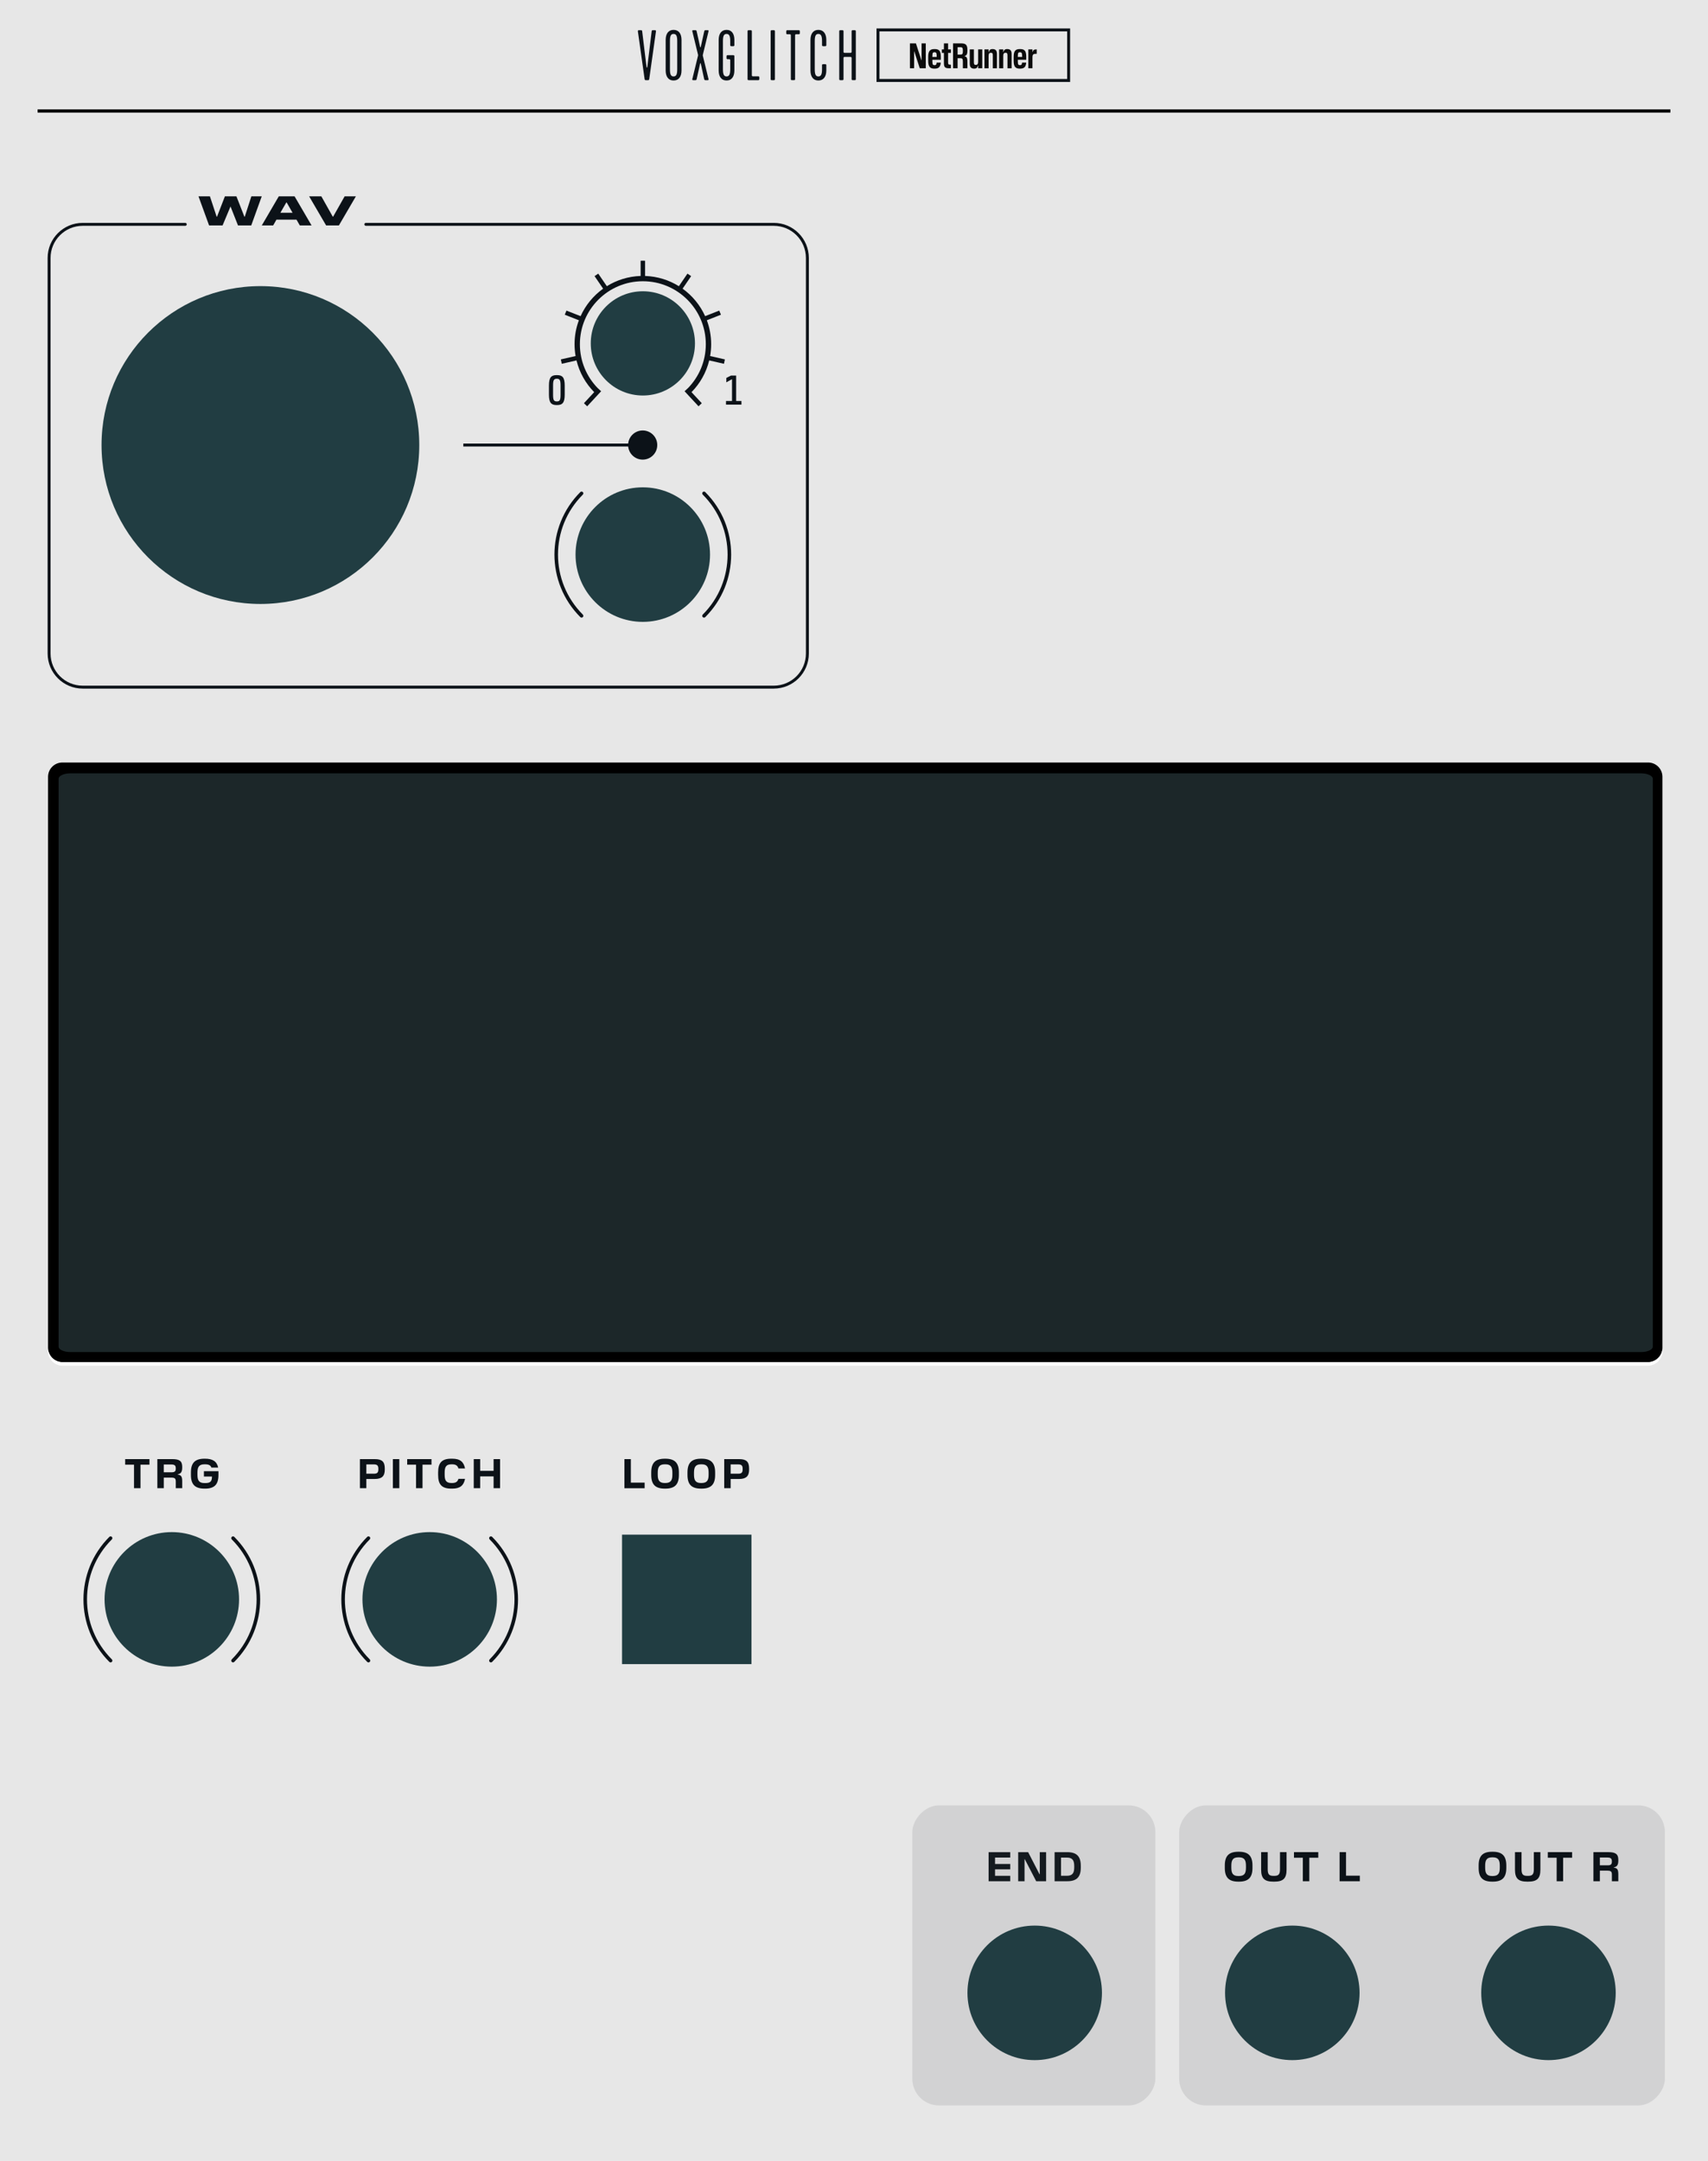 <?xml version="1.0" encoding="UTF-8" standalone="no"?>
<!-- Generator: Adobe Illustrator 26.1.0, SVG Export Plug-In . SVG Version: 6.00 Build 0)  -->

<svg
   version="1.1"
   id="Ebene_1"
   x="0px"
   y="0px"
   width="101.6mm"
   height="128.5mm"
   viewBox="0 0 288 364.252"
   xml:space="preserve"
   sodipodi:docname="netrunner_panel.svg"
   inkscape:version="1.4 (86a8ad7, 2024-10-11)"
   xmlns:inkscape="http://www.inkscape.org/namespaces/inkscape"
   xmlns:sodipodi="http://sodipodi.sourceforge.net/DTD/sodipodi-0.dtd"
   xmlns="http://www.w3.org/2000/svg"
   xmlns:svg="http://www.w3.org/2000/svg"><sodipodi:namedview
   id="namedview59"
   pagecolor="#ffffff"
   bordercolor="#666666"
   borderopacity="1.0"
   inkscape:pageshadow="2"
   inkscape:pageopacity="0.0"
   inkscape:pagecheckerboard="0"
   showgrid="false"
   inkscape:zoom="1.6947174"
   inkscape:cx="293.85431"
   inkscape:cy="134.24067"
   inkscape:window-width="3840"
   inkscape:window-height="2054"
   inkscape:window-x="2869"
   inkscape:window-y="-11"
   inkscape:window-maximized="1"
   inkscape:current-layer="Ebene_1"
   inkscape:document-units="mm"
   inkscape:showpageshadow="2"
   inkscape:deskcolor="#d1d1d1"
   showguides="true" /><rect
   x="0"
   y="0"
   width="288"
   height="364.252"
   style="opacity:1;fill:#e7e7e7;fill-opacity:1;stroke:none;stroke-width:1"
   inkscape:groupmode="layer"
   id="rect1" /><circle
   style="fill:#213d42;stroke:none;stroke-width:0.283"
   id="wav_input"
   cx="108.386"
   cy="93.484"
   inkscape:label=""
   r="11.339" /><circle
   style="fill:#213d42;stroke:none;stroke-width:0.283"
   id="trig_input"
   cx="28.97"
   cy="269.595"
   inkscape:label=""
   r="11.339" /><circle
   style="fill:#213d42;stroke:none;stroke-width:0.283"
   id="pitch_input"
   cx="72.453"
   cy="269.595"
   inkscape:label=""
   r="11.339" /><defs
   id="defs61"><rect
     x="31.775"
     y="71.189"
     width="255.118"
     height="85.549"
     id="rect2-5-9-1" /><rect
     x="8"
     y="109.438"
     width="80.188"
     height="24"
     id="rect1-9" /></defs>
<style
   type="text/css"
   id="style2">
	.st0{fill:#F3EDE7;}
	.st1{fill:#FFFFFF;}
	.st2{fill:#1C2729;}
</style>
<g
   id="g2"><path
     class="st0"
     d="m 98.276,103.595 c -2.793,-2.793 -4.188,-6.45 -4.188,-10.111 0,-3.66 1.395,-7.318 4.188,-10.111 0.117,-0.117 0.117,-0.307 0,-0.424 -0.117,-0.117 -0.307,-0.117 -0.424,0 -2.909,2.908 -4.364,6.723 -4.364,10.535 0,3.812 1.455,7.626 4.364,10.535 0.117,0.117 0.307,0.117 0.424,0 0.117,-0.117 0.117,-0.307 0,-0.424 z"
     id="path6"
     style="fill:#0c1218;fill-opacity:1;stroke:none" /><path
     class="st0"
     d="m 118.497,83.374 c 2.793,2.793 4.188,6.45 4.188,10.111 0,3.66 -1.395,7.318 -4.188,10.111 -0.117,0.117 -0.117,0.307 0,0.424 0.117,0.117 0.307,0.117 0.424,0 2.909,-2.908 4.364,-6.723 4.364,-10.535 0,-3.812 -1.455,-7.626 -4.364,-10.535 -0.117,-0.117 -0.307,-0.117 -0.424,0 -0.117,0.116 -0.117,0.306 0,0.424 z"
     id="path8"
     style="fill:#0c1218;fill-opacity:1;stroke:none" /></g><g
   id="g3"><path
     class="st0"
     d="m 18.86,279.706 c -2.793,-2.793 -4.188,-6.45 -4.188,-10.111 0,-3.66 1.395,-7.318 4.188,-10.111 0.117,-0.117 0.117,-0.307 0,-0.424 -0.117,-0.117 -0.307,-0.117 -0.424,0 -2.909,2.908 -4.364,6.723 -4.364,10.535 0,3.812 1.455,7.626 4.364,10.535 0.117,0.117 0.307,0.117 0.424,0 0.117,-0.117 0.117,-0.307 0,-0.424 z"
     id="path10"
     style="fill:#0c1218;fill-opacity:1;stroke:none" /><path
     class="st0"
     d="m 39.081,259.485 c 2.793,2.793 4.188,6.45 4.188,10.11 0,3.66 -1.395,7.318 -4.188,10.111 -0.117,0.117 -0.117,0.307 0,0.424 0.117,0.117 0.307,0.117 0.424,0 2.909,-2.908 4.364,-6.723 4.364,-10.535 0,-3.812 -1.455,-7.626 -4.364,-10.535 -0.117,-0.117 -0.307,-0.117 -0.424,0 -0.117,0.118 -0.117,0.308 0,0.425 z"
     id="path12"
     style="fill:#0c1218;fill-opacity:1;stroke:none" /></g><g
   id="g4"><path
     class="st0"
     d="m 62.343,279.706 c -2.793,-2.793 -4.188,-6.45 -4.188,-10.111 0,-3.66 1.395,-7.318 4.188,-10.111 0.117,-0.117 0.117,-0.307 0,-0.424 -0.117,-0.117 -0.307,-0.117 -0.424,0 -2.909,2.908 -4.364,6.723 -4.364,10.535 0,3.812 1.455,7.626 4.364,10.535 0.117,0.117 0.307,0.117 0.424,0 0.117,-0.117 0.117,-0.307 0,-0.424 z"
     id="path14"
     style="fill:#0c1218;fill-opacity:1;stroke:none" /><path
     class="st0"
     d="m 82.564,259.485 c 2.793,2.793 4.188,6.45 4.188,10.11 0,3.66 -1.395,7.318 -4.188,10.111 -0.117,0.117 -0.117,0.307 0,0.424 0.117,0.117 0.307,0.117 0.424,0 2.909,-2.908 4.364,-6.723 4.364,-10.535 0,-3.812 -1.455,-7.626 -4.364,-10.535 -0.117,-0.117 -0.307,-0.117 -0.424,0 -0.117,0.118 -0.117,0.308 0,0.425 z"
     id="path16"
     style="fill:#0c1218;fill-opacity:1;stroke:none" /></g><path
   class="st0"
   d="m 122.072,61.319 c 0.059,-0.243 0.11,-0.488 0.156,-0.736 l -2.488,-0.566 c 0.113,-0.648 0.176,-1.313 0.175,-1.993 0,-1.421 -0.259,-2.781 -0.73,-4.038 l 2.38,-0.935 c -0.089,-0.235 -0.184,-0.467 -0.285,-0.696 l -2.384,0.936 c -0.84,-1.86 -2.158,-3.455 -3.8,-4.631 l 1.446,-2.117 c -0.204,-0.145 -0.412,-0.285 -0.624,-0.42 l -1.447,2.118 c -1.663,-1.035 -3.61,-1.656 -5.697,-1.723 v -2.566 c -0.125,-0.003 -0.25,-0.01 -0.376,-0.01 -0.126,0 -0.251,0.006 -0.376,0.01 v 2.566 c -2.087,0.067 -4.033,0.688 -5.697,1.723 l -1.447,-2.118 c -0.212,0.134 -0.42,0.275 -0.624,0.42 l 1.446,2.117 c -1.641,1.176 -2.96,2.772 -3.8,4.631 l -2.384,-0.936 c -0.101,0.229 -0.196,0.461 -0.285,0.696 l 2.38,0.935 c -0.471,1.257 -0.73,2.617 -0.73,4.038 0,0.68 0.062,1.345 0.175,1.993 l -2.488,0.566 c 0.046,0.248 0.098,0.493 0.156,0.736 l 2.485,-0.565 c 0.5,2.054 1.549,3.893 2.984,5.349 l -1.731,1.865 c 0.177,0.177 0.361,0.348 0.548,0.516 l 2.351,-2.532 -0.551,-0.512 -0.003,0.003 c -1.872,-1.915 -3.026,-4.529 -3.026,-7.419 0,-2.933 1.188,-5.584 3.109,-7.507 1.923,-1.922 4.574,-3.109 7.507,-3.109 2.933,0 5.584,1.188 7.507,3.109 1.922,1.923 3.109,4.574 3.109,7.507 0,2.889 -1.154,5.503 -3.026,7.419 l -0.003,-0.003 -0.551,0.512 2.351,2.532 c 0.187,-0.167 0.37,-0.339 0.548,-0.516 l -1.731,-1.865 c 1.435,-1.456 2.484,-3.295 2.984,-5.349 z"
   id="path18"
   style="fill:#0c1218;fill-opacity:1;stroke:none" /><path
   class="st0"
   d="m 93.892,67.667 c -0.479,0 -0.634,-0.21 -0.634,-1.093 v -1.632 c 0,-0.883 0.155,-1.1 0.634,-1.1 0.471,0 0.626,0.217 0.626,1.1 v 1.632 c 0,0.884 -0.147,1.093 -0.626,1.093 z m 0.042,0.61 c 0.887,0 1.287,-0.371 1.287,-1.758 v -1.521 c 0,-1.4 -0.394,-1.765 -1.287,-1.765 h -0.085 c -0.886,0 -1.287,0.364 -1.287,1.765 v 1.521 c 0,1.387 0.401,1.758 1.287,1.758 z"
   id="path20"
   style="fill:#0c1218;fill-opacity:1;stroke:none" /><polygon
   class="st0"
   points="123.187,63.927 123.222,63.927 123.222,67.59 122.209,67.59 122.209,68.207 124.812,68.207 124.812,67.59 123.918,67.59 123.918,63.304 123.053,63.304 122.265,63.703 122.265,64.446 "
   id="polygon22"
   transform="translate(0.209)"
   style="fill:#0c1218;fill-opacity:1;stroke:none" /><path
   class="st0"
   d="m 34.574,250.925 c 1.576,0 2.262,-0.686 2.262,-2.304 v -0.637 h -2.452 v 0.903 h 1.359 c 0,0.785 -0.238,1.1 -1.121,1.1 h -0.154 c -0.973,0 -1.176,-0.525 -1.176,-1.421 v -0.309 c 0,-0.889 0.203,-1.429 1.176,-1.429 h 0.119 c 0.588,0 0.938,0.168 1.058,0.553 h 1.142 c -0.217,-1.057 -0.952,-1.499 -2.213,-1.499 h -0.091 c -1.59,0 -2.29,0.693 -2.29,2.311 v 0.427 c 0,1.618 0.7,2.304 2.29,2.304 h 0.091 z m -5.747,-4.069 c 0.616,0 0.812,0.154 0.812,0.651 v 0.042 c 0,0.469 -0.196,0.623 -0.701,0.623 h -1.324 v -1.316 z m -1.212,2.213 h 1.205 c 0.645,0 0.82,0.119 0.82,0.672 v 1.114 h 1.085 v -1.184 c 0,-0.854 -0.231,-1.03 -0.75,-1.114 v -0.049 c 0.525,-0.084 0.75,-0.406 0.75,-1.135 v -0.126 c 0,-0.953 -0.448,-1.296 -1.667,-1.296 h -2.528 v 4.903 h 1.085 z m -3.926,-2.178 h 1.513 v -0.938 h -4.097 v 0.938 h 1.492 v 3.964 h 1.093 v -3.964 z"
   id="path24"
   style="fill:#0c1218;fill-opacity:1;stroke:none" /><path
   class="st0"
   d="m 60.01,33.094 h -1.898 l -1.94,3.425 h -0.063 l -1.926,-3.425 h -2.059 l 2.865,4.903 h 2.157 z m -11.671,1.036 0.995,1.737 h -2.059 l 1.001,-1.737 z m 1.331,-1.036 h -2.661 l -2.865,4.903 h 1.919 l 0.553,-0.974 h 3.376 l 0.561,0.974 h 1.982 z m -5.534,0 h -1.751 l -1.113,3.432 h -0.063 l -1.345,-3.432 h -1.94 l -1.331,3.432 h -0.063 l -1.135,-3.432 h -1.926 l 1.786,4.903 h 2.276 l 1.338,-3.194 1.261,3.194 h 2.234 z"
   id="path26"
   style="fill:#0c1218;fill-opacity:1;stroke:none" /><path
   class="st0"
   d="m 84.321,245.952 h -1.092 v 1.975 h -2.262 v -1.975 h -1.085 v 4.903 h 1.085 v -1.989 h 2.262 v 1.989 h 1.093 v -4.903 z m -8.072,4.973 c 1.345,0 1.94,-0.532 2.165,-1.646 h -1.114 c -0.14,0.504 -0.477,0.7 -1.085,0.7 h -0.091 c -0.974,0 -1.148,-0.539 -1.148,-1.429 v -0.294 c 0,-0.889 0.175,-1.429 1.148,-1.429 h 0.091 c 0.609,0 0.945,0.196 1.085,0.701 h 1.114 c -0.224,-1.114 -0.82,-1.646 -2.165,-1.646 h -0.161 c -1.583,0 -2.213,0.687 -2.213,2.304 v 0.434 c 0,1.618 0.63,2.304 2.213,2.304 h 0.161 z m -5.005,-4.034 h 1.513 v -0.938 h -4.097 v 0.938 h 1.492 v 3.964 h 1.093 v -3.964 z m -3.913,-0.939 h -1.085 v 4.903 h 1.085 z m -4.305,0.89 c 0.588,0 0.771,0.196 0.771,0.75 v 0.07 c 0,0.54 -0.168,0.75 -0.764,0.75 h -1.261 v -1.569 h 1.254 z m -1.254,2.458 h 1.429 c 1.198,0 1.681,-0.498 1.681,-1.562 v -0.21 c 0,-1.156 -0.483,-1.576 -1.681,-1.576 h -2.514 v 4.903 h 1.085 z"
   id="path28"
   style="fill:#0c1218;fill-opacity:1;stroke:none" /><path
   class="st0"
   d="m 124.455,246.842 c 0.588,0 0.771,0.196 0.771,0.75 v 0.07 c 0,0.54 -0.168,0.75 -0.764,0.75 h -1.261 v -1.569 h 1.254 z m -1.254,2.458 h 1.429 c 1.198,0 1.681,-0.498 1.681,-1.562 v -0.21 c 0,-1.156 -0.483,-1.576 -1.681,-1.576 h -2.514 v 4.903 h 1.085 z m -5.005,0.679 c -0.973,0 -1.176,-0.539 -1.176,-1.429 v -0.294 c 0,-0.889 0.203,-1.429 1.176,-1.429 h 0.119 c 0.967,0 1.17,0.54 1.17,1.429 v 0.294 c 0,0.903 -0.203,1.415 -1.17,1.429 z m 0.106,0.946 c 1.576,0 2.283,-0.686 2.283,-2.304 v -0.427 c 0,-1.618 -0.708,-2.311 -2.283,-2.311 h -0.091 c -1.59,0 -2.29,0.693 -2.29,2.311 v 0.427 c 0,1.618 0.7,2.304 2.29,2.304 z m -6.216,-0.946 c -0.974,0 -1.177,-0.539 -1.177,-1.429 v -0.294 c 0,-0.889 0.203,-1.429 1.177,-1.429 h 0.119 c 0.967,0 1.17,0.54 1.17,1.429 v 0.294 c 0,0.903 -0.203,1.415 -1.17,1.429 z m 0.105,0.946 c 1.576,0 2.283,-0.686 2.283,-2.304 v -0.427 c 0,-1.618 -0.708,-2.311 -2.283,-2.311 h -0.091 c -1.59,0 -2.29,0.693 -2.29,2.311 v 0.427 c 0,1.618 0.7,2.304 2.29,2.304 z m -3.493,-1.008 h -2.325 v -3.964 h -1.085 v 4.903 h 3.411 v -0.939 z"
   id="path30"
   style="fill:#0c1218;fill-opacity:1;stroke:none" /><rect
   style="font-variation-settings:normal;opacity:1;vector-effect:none;fill:#d2d2d3;fill-opacity:1;stroke:none;stroke-width:0.283;stroke-linecap:butt;stroke-linejoin:miter;stroke-miterlimit:4;stroke-dasharray:none;stroke-dashoffset:0;stroke-opacity:1;-inkscape-stroke:none;stop-color:#000000;stop-opacity:1"
   id="rect2"
   width="81.9"
   height="50.585"
   x="198.833"
   y="-354.897"
   rx="4.5"
   ry="4.5"
   transform="scale(1,-1)" /><rect
   style="font-variation-settings:normal;vector-effect:none;fill:#d2d2d3;fill-opacity:1;stroke:none;stroke-width:0.283;stroke-linecap:butt;stroke-linejoin:miter;stroke-miterlimit:4;stroke-dasharray:none;stroke-dashoffset:0;stroke-opacity:1;-inkscape-stroke:none;stop-color:#000000"
   id="rect2-5"
   width="40.983"
   height="50.584"
   x="153.833"
   y="-354.898"
   rx="4.5"
   ry="4.5"
   transform="scale(1,-1)" /><path
   class="st0"
   d="m 229.291,316.167 h -2.325 v -3.964 h -1.085 v 4.903 h 3.411 v -0.939 z m -8.519,-3.026 h 1.513 v -0.938 h -4.097 v 0.938 h 1.492 v 3.964 h 1.093 v -3.964 z m -5.929,4.034 c 1.513,0 2.094,-0.518 2.094,-2.031 v -2.942 h -1.106 v 2.879 c 0,0.847 -0.238,1.121 -0.96,1.121 h -0.154 c -0.722,0 -0.959,-0.266 -0.959,-1.121 v -2.879 h -1.107 v 2.942 c 0,1.513 0.575,2.031 2.094,2.031 z m -6.041,-0.946 c -0.974,0 -1.177,-0.539 -1.177,-1.429 v -0.294 c 0,-0.889 0.203,-1.429 1.177,-1.429 h 0.119 c 0.967,0 1.17,0.54 1.17,1.429 v 0.294 c 0,0.903 -0.203,1.415 -1.17,1.429 z m 0.105,0.946 c 1.576,0 2.283,-0.686 2.283,-2.304 v -0.427 c 0,-1.618 -0.708,-2.311 -2.283,-2.311 h -0.091 c -1.59,0 -2.29,0.693 -2.29,2.311 v 0.427 c 0,1.618 0.7,2.304 2.29,2.304 z"
   id="path32"
   style="fill:#0c1218;fill-opacity:1;stroke:none" /><path
   class="st0"
   d="m 270.979,313.106 c 0.616,0 0.812,0.154 0.812,0.651 v 0.042 c 0,0.469 -0.196,0.623 -0.701,0.623 h -1.324 v -1.316 z m -1.212,2.213 h 1.205 c 0.645,0 0.82,0.119 0.82,0.672 v 1.114 h 1.085 v -1.184 c 0,-0.854 -0.231,-1.03 -0.75,-1.114 v -0.049 c 0.525,-0.084 0.75,-0.406 0.75,-1.135 v -0.126 c 0,-0.953 -0.448,-1.296 -1.667,-1.296 h -2.528 v 4.903 h 1.085 z m -6.194,-2.178 h 1.513 v -0.938 h -4.097 v 0.938 h 1.492 v 3.964 h 1.093 v -3.964 z m -5.929,4.034 c 1.513,0 2.094,-0.518 2.094,-2.031 v -2.942 h -1.106 v 2.879 c 0,0.847 -0.238,1.121 -0.96,1.121 h -0.154 c -0.722,0 -0.959,-0.266 -0.959,-1.121 v -2.879 h -1.107 v 2.942 c 0,1.513 0.575,2.031 2.094,2.031 z m -6.041,-0.946 c -0.974,0 -1.177,-0.539 -1.177,-1.429 v -0.294 c 0,-0.889 0.203,-1.429 1.177,-1.429 h 0.119 c 0.967,0 1.17,0.54 1.17,1.429 v 0.294 c 0,0.903 -0.203,1.415 -1.17,1.429 z m 0.105,0.946 c 1.576,0 2.283,-0.686 2.283,-2.304 v -0.427 c 0,-1.618 -0.708,-2.311 -2.283,-2.311 h -0.091 c -1.59,0 -2.29,0.693 -2.29,2.311 v 0.427 c 0,1.618 0.7,2.304 2.29,2.304 z"
   id="path34"
   style="fill:#0c1218;fill-opacity:1;stroke:none" /><path
   class="st0"
   d="m 61.689,38.065 h 68.781 c 1.498,0 2.851,0.606 3.833,1.588 0.981,0.982 1.587,2.335 1.588,3.833 v 66.67 c 0,1.498 -0.606,2.851 -1.588,3.833 -0.982,0.981 -2.335,1.587 -3.833,1.588 H 13.947 c -1.498,0 -2.851,-0.606 -3.833,-1.588 -0.981,-0.982 -1.587,-2.335 -1.588,-3.833 v -66.67 c 0,-1.498 0.606,-2.851 1.588,-3.833 0.982,-0.981 2.335,-1.587 3.833,-1.588 h 17.293 c 0.137,0 0.249,-0.111 0.249,-0.249 0,-0.137 -0.111,-0.249 -0.249,-0.249 h -17.293 c -3.269,0 -5.918,2.65 -5.918,5.918 v 66.67 c 0,3.269 2.65,5.918 5.918,5.918 H 130.47 c 3.269,0 5.918,-2.65 5.918,-5.918 v -66.67 c 0,-3.269 -2.65,-5.918 -5.918,-5.918 H 61.689 c -0.137,0 -0.249,0.111 -0.249,0.249 10e-4,0.137 0.112,0.249 0.249,0.249 z"
   id="path36"
   style="fill:#0c1218;fill-opacity:1;stroke:none" /><circle
   class="st0"
   cx="108.37"
   cy="75.017"
   r="2.458"
   id="circle46"
   style="fill:#0c1218;fill-opacity:1;stroke:none" /><path
   d="M 277.905,229.601 H 10.513 c -1.331,0 -2.41,-1.079 -2.41,-2.41 V 130.94 c 0,-1.331 1.079,-2.41 2.41,-2.41 H 277.905 c 1.331,0 2.41,1.079 2.41,2.41 v 96.251 c 0,1.331 -1.079,2.41 -2.41,2.41"
   id="path48"
   style="stroke:none"
   sodipodi:nodetypes="csssssssc" /><path
   class="st1"
   d="m 280.315,227.209 c 0,1.331 -1.116,2.41 -2.492,2.41 H 10.595 c -1.377,0 -2.492,-1.079 -2.492,-2.41 v 0.583 c 0,1.331 1.116,2.41 2.492,2.41 H 277.822 c 1.377,0 2.492,-1.079 2.492,-2.41 v -0.583"
   id="path50"
   style="stroke:none;stroke-width:1"
   sodipodi:nodetypes="csscssssc" /><path
   class="st2"
   d="M 276.729,227.904 H 11.85 c -1.087,0 -1.967,-0.409 -1.967,-0.912 v -95.72 c 0,-0.504 0.882,-0.912 1.967,-0.912 H 276.727 c 1.087,0 1.967,0.409 1.967,0.912 v 95.72 c 0.002,0.504 -0.88,0.912 -1.965,0.912 z"
   id="path52"
   style="fill:#1c2729;fill-opacity:1;stroke:none;stroke-width:1" /><polyline
   class="st0"
   points="77.915,75.267 108.161,75.267 108.161,74.767 77.915,74.767  "
   id="polyline54"
   transform="translate(0.209)"
   style="fill:#0c1218;fill-opacity:1;stroke:none" />
<circle
   style="display:inline;fill:#213d42;stroke:none;stroke-width:0.283"
   id="wav_attn_knob"
   cx="108.398"
   cy="57.882"
   r="8.786" /><ellipse
   style="fill:#213d42;stroke:none;stroke-width:0.283"
   id="wav_knob"
   cx="43.909"
   cy="75.017"
   rx="26.788"
   ry="26.788" /><rect
   style="fill:#213d42;stroke-width:0.283"
   id="loop_switch"
   width="21.826"
   height="21.826"
   x="104.886"
   y="258.682" /><circle
   style="fill:#213d42;stroke:none;stroke-width:0.283"
   id="left_output"
   cx="217.909"
   cy="335.921"
   inkscape:label=""
   r="11.339" /><circle
   style="fill:#213d42;stroke:none;stroke-width:0.283"
   id="end_of_sample_output"
   cx="174.47"
   cy="335.921"
   inkscape:label=""
   r="11.339" /><circle
   style="fill:#213d42;stroke:none;stroke-width:0.283"
   id="right_output"
   cx="261.102"
   cy="335.921"
   inkscape:label=""
   r="11.339" /><path
   style="font-size:9.333px;font-family:Pilat;-inkscape-font-specification:Pilat;text-align:center;letter-spacing:0.88px;white-space:pre;fill:#0b1116;fill-opacity:0.953;stroke-width:0.283"
   d="m 170.345,316.194 h -2.562 v -1.092 h 2.562 v -0.903 h -2.562 v -1.085 h 2.562 v -0.91 h -3.647 v 4.9 h 3.647 z m 6.05,-3.99 h -1.071 v 3.724 h -0.042 l -1.918,-3.724 h -1.68 v 4.9 h 1.071 v -3.717 h 0.042 l 1.925,3.717 h 1.673 z m 5.847,2.31 c 0,-1.617 -0.714,-2.31 -2.289,-2.31 h -2.128 v 4.9 h 2.128 c 1.575,0 2.289,-0.686 2.289,-2.303 z m -2.303,-1.393 c 0.966,0 1.197,0.567 1.197,1.456 v 0.154 c 0,0.903 -0.231,1.442 -1.197,1.456 h -1.029 v -3.066 z"
   id="text2-5-5-9"
   aria-label="END" /><path
   class="st0"
   d="m 141.68,13.513 h 0.384 c 0.112,0 0.169,-0.067 0.169,-0.168 V 9.762 c 0,-0.101 0.067,-0.168 0.169,-0.168 h 1.015 c 0.102,0 0.181,0.067 0.181,0.168 v 3.583 c 0,0.101 0.068,0.168 0.169,0.168 h 0.373 c 0.112,0 0.169,-0.067 0.169,-0.168 V 5.259 c 0,-0.101 -0.068,-0.168 -0.169,-0.168 h -0.373 c -0.112,0 -0.169,0.067 -0.169,0.168 V 8.74 c 0,0.101 -0.079,0.168 -0.181,0.168 h -1.015 c -0.102,0 -0.169,-0.067 -0.169,-0.168 V 5.259 c 0,-0.101 -0.067,-0.168 -0.169,-0.168 h -0.384 c -0.112,0 -0.169,0.067 -0.169,0.168 v 8.086 c 0,0.101 0.068,0.168 0.169,0.168 z m -5.02,-1.639 c 0,1.033 0.462,1.696 1.33,1.696 0.88,0 1.342,-0.674 1.342,-1.696 v -0.887 c 0,-0.101 -0.067,-0.168 -0.169,-0.168 h -0.384 c -0.101,0 -0.169,0.067 -0.169,0.168 v 0.674 c 0,0.831 -0.146,1.224 -0.62,1.224 -0.474,0 -0.608,-0.393 -0.608,-1.224 V 6.943 c 0,-0.831 0.135,-1.224 0.608,-1.224 0.473,0 0.62,0.393 0.62,1.224 v 0.674 c 0,0.101 0.068,0.168 0.169,0.168 h 0.384 c 0.102,0 0.169,-0.067 0.169,-0.168 V 6.73 c 0,-1.022 -0.462,-1.696 -1.342,-1.696 -0.868,0 -1.33,0.663 -1.33,1.696 z m -4.084,-6.267 c 0,0.112 0.067,0.168 0.169,0.168 h 0.439 c 0.102,0 0.169,0.067 0.169,0.168 v 7.401 c 0,0.101 0.068,0.168 0.17,0.168 h 0.372 c 0.112,0 0.169,-0.067 0.169,-0.168 v -7.4 c 0,-0.101 0.067,-0.168 0.169,-0.168 h 0.462 c 0.102,0 0.17,-0.067 0.17,-0.168 V 5.259 c 0,-0.112 -0.068,-0.168 -0.17,-0.168 h -1.95 c -0.102,0 -0.169,0.067 -0.169,0.168 z m -2.461,7.906 h 0.384 c 0.112,0 0.169,-0.067 0.169,-0.168 V 5.259 c 0,-0.101 -0.067,-0.168 -0.169,-0.168 h -0.384 c -0.112,0 -0.169,0.067 -0.169,0.168 v 8.086 c 0,0.101 0.067,0.168 0.169,0.168 z m -4.062,-0.168 c 0,0.101 0.067,0.168 0.169,0.168 h 1.646 c 0.102,0 0.169,-0.067 0.169,-0.168 V 13.03 c 0,-0.101 -0.067,-0.168 -0.169,-0.168 h -0.925 c -0.102,0 -0.169,-0.067 -0.169,-0.168 V 5.259 c 0,-0.101 -0.067,-0.168 -0.169,-0.168 h -0.384 c -0.112,0 -0.169,0.067 -0.169,0.168 v 8.086 z m -4.873,-1.471 c 0,1.033 0.462,1.696 1.33,1.696 0.88,0 1.319,-0.674 1.319,-1.696 V 9.47 c 0,-0.101 -0.067,-0.168 -0.169,-0.168 h -0.981 c -0.102,0 -0.169,0.067 -0.169,0.168 v 0.337 c 0,0.112 0.067,0.168 0.169,0.168 h 0.282 c 0.102,0 0.169,0.067 0.169,0.168 v 1.516 c 0,0.831 -0.146,1.224 -0.62,1.224 -0.474,0 -0.608,-0.393 -0.608,-1.224 V 6.943 c 0,-0.831 0.135,-1.224 0.608,-1.224 0.473,0 0.62,0.393 0.62,1.224 v 0.674 c 0,0.101 0.067,0.168 0.169,0.168 h 0.361 c 0.102,0 0.169,-0.067 0.169,-0.168 V 6.73 c 0,-1.022 -0.439,-1.696 -1.319,-1.696 -0.868,0 -1.33,0.663 -1.33,1.696 z m -4.333,1.639 h 0.451 c 0.079,0 0.146,-0.067 0.169,-0.168 l 0.598,-2.684 h 0.091 l 0.586,2.684 c 0.022,0.101 0.102,0.168 0.181,0.168 h 0.439 c 0.079,0 0.136,-0.067 0.113,-0.168 l -0.97,-3.976 0.011,-0.135 0.959,-3.976 c 0.022,-0.101 -0.034,-0.168 -0.113,-0.168 h -0.439 c -0.079,0 -0.146,0.067 -0.169,0.168 l -0.598,2.695 h -0.091 l -0.598,-2.695 c -0.022,-0.101 -0.09,-0.168 -0.169,-0.168 h -0.451 c -0.067,0 -0.135,0.067 -0.112,0.168 l 0.97,3.976 v 0.135 l -0.97,3.976 c -0.023,0.101 0.045,0.168 0.112,0.168 z m -3.882,-1.853 V 6.943 c 0,-0.831 0.135,-1.224 0.609,-1.224 0.485,0 0.62,0.393 0.62,1.224 v 4.717 c 0,0.831 -0.135,1.224 -0.62,1.224 -0.473,0 -0.609,-0.393 -0.609,-1.224 z m -0.721,0.214 c 0,1.033 0.462,1.696 1.331,1.696 0.88,0 1.342,-0.663 1.342,-1.696 V 6.73 c 0,-1.033 -0.462,-1.696 -1.342,-1.696 -0.868,0 -1.331,0.663 -1.331,1.696 z m -3.363,1.639 h 0.406 c 0.113,0 0.169,-0.056 0.191,-0.213 l 1.128,-8.007 c 0.022,-0.168 -0.068,-0.202 -0.169,-0.202 h -0.35 c -0.124,0 -0.191,0.034 -0.203,0.18 l -0.744,6.098 h -0.113 l -0.744,-6.099 c -0.011,-0.146 -0.079,-0.18 -0.203,-0.18 h -0.35 c -0.102,0 -0.192,0.034 -0.169,0.202 l 1.128,8.007 c 0.023,0.158 0.079,0.214 0.192,0.214 z"
   id="path4"
   style="fill:#0c1218;fill-opacity:1;stroke:none" /><path
   class="st0"
   d="m 179.942,5.294 v 8.018 H 148.296 V 5.294 h 31.646 m 0.5,-0.499 h -0.5 -31.646 -0.5 v 0.5 8.018 0.5 h 0.5 31.646 0.5 v -0.5 -8.019 z"
   id="path40"
   style="fill:#0c1218;fill-opacity:1;stroke:none"
   sodipodi:nodetypes="cccccccccccccccccc" /><path
   d="m 37.546,110.838 h -0.944 v 3.784 h -0.04 l -1.232,-3.784 h -1.352 v 5.6 h 0.944 v -3.784 h 0.04 l 1.232,3.784 h 1.352 z m 2.44,4.328 c -0.04,0.488 -0.184,0.576 -0.464,0.576 -0.352,0 -0.496,-0.096 -0.496,-0.952 v -0.264 h 1.904 v -0.672 c 0,-1.368 -0.44,-1.736 -1.384,-1.736 h -0.056 c -0.944,0 -1.4,0.384 -1.4,1.752 v 0.904 c 0,1.368 0.472,1.744 1.376,1.744 h 0.104 c 0.904,0 1.264,-0.416 1.352,-1.352 z m -0.96,-1.384 c 0,-0.848 0.136,-0.944 0.488,-0.944 0.312,0 0.488,0.096 0.488,0.84 v 0.216 h -0.976 z m 4.168,1.848 h -0.168 c -0.376,0 -0.464,-0.08 -0.464,-0.56 v -2.088 h 0.632 v -0.784 h -0.632 v -1.36 h -0.936 v 1.36 h -0.472 v 0.784 h 0.472 v 2.224 c 0,0.928 0.168,1.232 1.144,1.232 h 0.424 z m 1.504,-1.448 h 0.6 c 0.432,0 0.584,0.08 0.584,0.768 v 1.488 h 1.024 v -1.424 c 0,-1.008 -0.216,-1.184 -0.648,-1.28 v -0.04 c 0.432,-0.112 0.648,-0.36 0.648,-1.264 v -0.104 c 0,-1.248 -0.448,-1.488 -1.512,-1.488 h -1.72 v 5.6 h 1.024 z m 0.592,-2.48 c 0.424,0 0.592,0.08 0.592,0.752 v 0.16 c 0,0.664 -0.16,0.744 -0.552,0.744 h -0.632 v -1.656 z m 2.144,3.696 c 0,0.824 0.352,1.12 1,1.12 0.48,0 0.736,-0.216 0.84,-0.688 h 0.04 v 0.608 h 0.928 v -4.24 h -0.928 v 2.792 c 0,0.504 -0.184,0.696 -0.512,0.696 -0.296,0 -0.44,-0.096 -0.44,-0.568 v -2.92 h -0.928 z m 6.112,-2.16 c 0,-0.824 -0.352,-1.12 -1,-1.12 -0.48,0 -0.736,0.216 -0.84,0.688 h -0.04 v -0.608 h -0.928 v 4.24 h 0.928 v -2.792 c 0,-0.504 0.184,-0.696 0.512,-0.696 0.296,0 0.44,0.096 0.44,0.568 v 2.92 h 0.928 z m 3.296,0 c 0,-0.824 -0.352,-1.12 -1,-1.12 -0.48,0 -0.736,0.216 -0.84,0.688 h -0.04 v -0.608 h -0.928 v 4.24 h 0.928 v -2.792 c 0,-0.504 0.184,-0.696 0.512,-0.696 0.296,0 0.44,0.096 0.44,0.568 v 2.92 h 0.928 z m 2.352,1.928 c -0.04,0.488 -0.184,0.576 -0.464,0.576 -0.352,0 -0.496,-0.096 -0.496,-0.952 v -0.264 h 1.904 v -0.672 c 0,-1.368 -0.44,-1.736 -1.384,-1.736 h -0.056 c -0.944,0 -1.4,0.384 -1.4,1.752 v 0.904 c 0,1.368 0.472,1.744 1.376,1.744 h 0.104 c 0.904,0 1.264,-0.416 1.352,-1.352 z m -0.96,-1.384 c 0,-0.848 0.136,-0.944 0.488,-0.944 0.312,0 0.488,0.096 0.488,0.84 v 0.216 h -0.976 z m 4.152,-1.584 c -0.536,0 -0.72,0.184 -0.816,0.608 h -0.04 v -0.608 h -0.928 v 4.24 h 0.928 v -2.408 c 0,-0.72 0.192,-0.84 0.784,-0.84 h 0.176 v -0.992 z"
   id="text1-3"
   style="font-size:8px;font-family:'Pilat Condensed';-inkscape-font-specification:'Pilat Condensed, ';text-align:center;word-spacing:0.6px;white-space:pre;fill-opacity:0.953;stroke-width:0.378"
   transform="matrix(0.75,0,0,0.75,127.944,-75.82)"
   aria-label="NetRunner" /><path
   style="fill:#ffffff;fill-opacity:0.061;stroke:#000000;stroke-width:0.539;stroke-dasharray:none;stroke-opacity:1"
   d="M 6.339,18.707 H 281.661"
   id="path1" /></svg>
